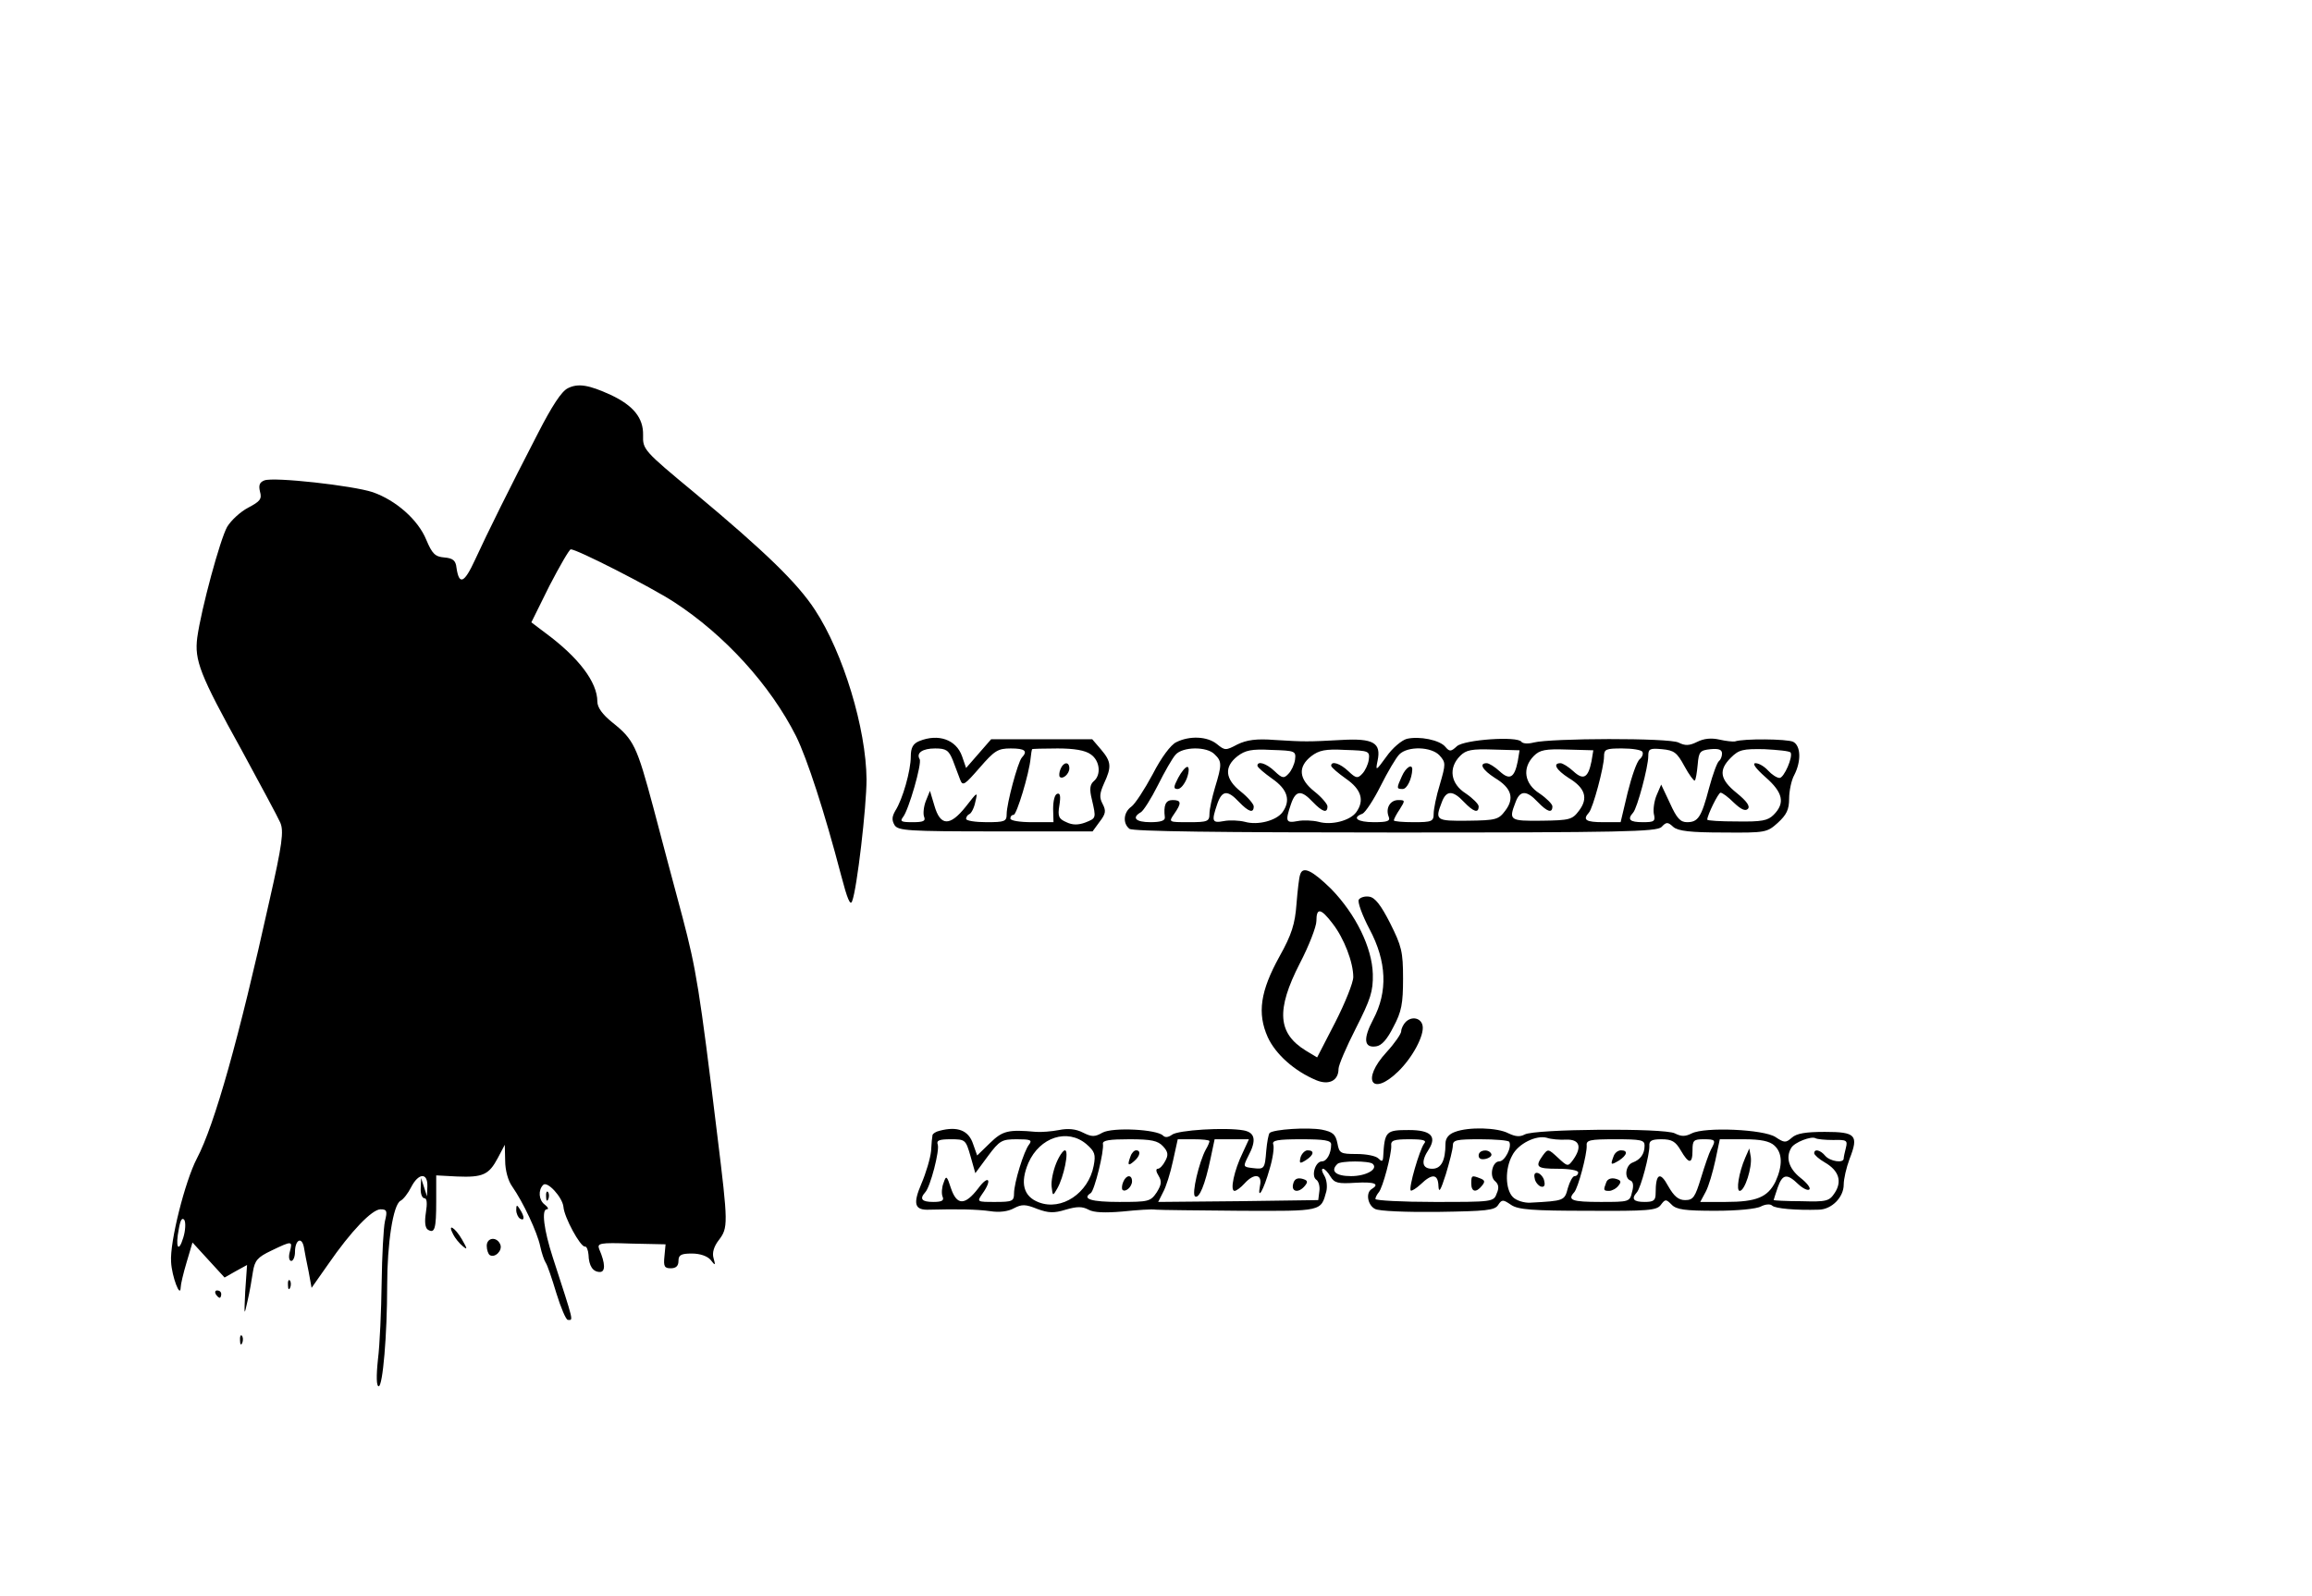 <?xml version="1.0" standalone="no"?>
<!DOCTYPE svg PUBLIC "-//W3C//DTD SVG 20010904//EN"
 "http://www.w3.org/TR/2001/REC-SVG-20010904/DTD/svg10.dtd">
<svg version="1.0" xmlns="http://www.w3.org/2000/svg"
 width="627pt" height="433pt" viewBox="0 0 627 433"
 preserveAspectRatio="xMidYMid meet">

<g transform="translate(0,433) scale(0.1,-0.1)"
fill="#000000" stroke="none">
<path d="M1540 3277 c-17 -8 -43 -48 -81 -122 -78 -151 -136 -268 -171 -344
-29 -63 -43 -69 -50 -21 -2 20 -10 26 -33 28 -25 2 -33 10 -49 48 -22 54 -82
107 -145 129 -54 18 -269 42 -294 32 -13 -5 -16 -13 -12 -30 6 -21 0 -27 -32
-44 -21 -11 -46 -34 -57 -52 -19 -34 -70 -221 -81 -300 -8 -62 7 -101 120
-305 51 -94 99 -183 105 -197 10 -23 6 -57 -30 -215 -82 -370 -148 -605 -196
-696 -32 -61 -74 -227 -70 -281 2 -39 25 -100 26 -69 0 8 7 38 16 68 l16 54
43 -47 44 -48 30 17 31 17 -5 -72 c-3 -66 -3 -68 6 -27 6 25 12 61 15 81 5 30
12 39 50 57 56 27 58 27 50 -3 -4 -14 -2 -25 4 -25 5 0 10 11 10 24 0 33 18
43 24 14 2 -13 8 -43 13 -67 l8 -44 45 64 c62 90 119 149 142 149 17 0 19 -4
12 -32 -4 -18 -8 -94 -9 -168 -1 -74 -5 -168 -10 -207 -5 -47 -4 -73 2 -73 11
0 23 138 23 274 0 113 16 218 36 229 8 4 21 21 29 37 20 39 45 40 44 3 l-1
-28 -8 25 -8 25 -1 -27 c-1 -16 4 -28 10 -28 7 0 8 -14 4 -39 -4 -25 -2 -41 5
-46 19 -12 23 2 23 76 l0 71 56 -3 c71 -3 87 5 111 50 l19 36 1 -43 c0 -26 8
-55 19 -70 30 -43 68 -124 76 -162 4 -19 11 -39 15 -45 4 -5 17 -43 29 -83 12
-39 26 -72 31 -72 15 0 18 -12 -41 170 -24 74 -31 130 -16 130 6 0 3 6 -6 13
-16 12 -18 39 -4 53 11 12 52 -33 55 -59 2 -29 46 -109 58 -108 5 1 9 -10 10
-22 1 -31 12 -47 31 -47 15 0 15 23 -2 62 -6 16 1 18 86 15 l94 -2 -3 -32 c-3
-28 0 -33 17 -33 14 0 21 6 21 20 0 16 7 20 36 20 23 0 42 -7 51 -17 13 -17
14 -16 8 5 -4 14 1 31 14 48 26 34 26 43 -4 287 -48 395 -57 448 -94 589 -21
79 -57 212 -79 297 -45 168 -53 185 -112 232 -26 21 -40 40 -40 56 0 53 -51
120 -142 187 l-37 28 49 99 c28 54 54 99 58 99 17 0 217 -102 280 -143 137
-89 261 -225 331 -364 30 -61 77 -205 122 -377 17 -65 25 -84 30 -70 13 32 39
256 39 330 -1 137 -63 343 -140 460 -47 72 -133 156 -326 317 -139 115 -141
118 -140 157 1 46 -26 80 -88 109 -59 27 -88 32 -116 18z m-1043 -2304 c-13
-43 -22 -26 -12 24 4 24 9 32 15 24 4 -7 3 -29 -3 -48z"/>
<path d="M2493 2320 c-17 -7 -23 -18 -23 -42 0 -38 -22 -116 -42 -147 -9 -16
-10 -25 -2 -39 10 -15 35 -17 274 -17 l263 0 19 26 c17 22 18 30 8 49 -9 17
-8 28 4 55 21 45 20 59 -8 92 l-24 28 -137 0 -137 0 -34 -39 -34 -39 -11 32
c-16 45 -64 62 -116 41z m91 -52 c7 -18 16 -42 20 -53 7 -18 12 -14 53 33 40
46 49 52 84 52 39 0 47 -7 30 -25 -11 -13 -41 -125 -41 -153 0 -20 -5 -22 -55
-22 -30 0 -55 4 -55 9 0 5 4 11 9 13 5 2 13 17 16 33 7 29 6 28 -26 -13 -43
-54 -69 -53 -85 3 l-12 40 -11 -27 c-6 -15 -8 -35 -5 -43 5 -12 -2 -15 -31
-15 -31 0 -35 2 -26 14 15 18 52 146 45 157 -10 17 8 29 42 29 30 0 37 -5 48
-32z m374 16 c25 -17 29 -56 8 -73 -10 -9 -12 -21 -5 -49 12 -52 12 -51 -18
-63 -19 -7 -35 -7 -51 1 -21 9 -24 16 -19 46 4 25 2 34 -6 31 -7 -2 -11 -20
-11 -41 l1 -36 -58 0 c-33 0 -59 4 -59 10 0 6 4 10 9 10 8 0 42 111 46 154 1
11 3 22 4 24 0 1 31 2 69 2 45 0 75 -5 90 -16z"/>
<path d="M2876 2244 c-4 -9 -4 -19 -2 -21 8 -8 26 8 26 23 0 19 -16 18 -24 -2z"/>
<path d="M3190 2317 c-15 -7 -41 -42 -64 -87 -22 -41 -48 -81 -58 -88 -21 -15
-24 -45 -5 -60 8 -7 243 -10 720 -10 614 0 710 2 723 15 13 14 17 14 32 0 13
-11 46 -15 135 -15 115 -1 119 0 148 26 24 22 31 36 31 66 0 20 6 50 14 64 19
37 18 79 -3 90 -17 8 -135 9 -158 1 -5 -1 -25 1 -42 5 -22 5 -42 3 -60 -6 -22
-11 -33 -11 -51 -2 -26 13 -346 12 -393 0 -15 -4 -29 -3 -33 2 -10 16 -155 6
-175 -12 -16 -15 -20 -15 -31 -2 -15 19 -71 30 -105 22 -14 -4 -39 -25 -55
-48 -29 -40 -30 -40 -24 -11 10 48 -11 61 -98 56 -92 -5 -99 -5 -181 0 -50 4
-76 0 -101 -12 -32 -17 -34 -17 -56 1 -26 21 -74 23 -110 5z m104 -33 c20 -19
20 -28 1 -90 -8 -27 -15 -59 -15 -71 0 -21 -5 -23 -56 -23 -55 0 -55 0 -40 22
21 30 20 38 -4 38 -19 0 -25 -14 -21 -47 1 -9 -12 -13 -39 -13 -40 0 -52 12
-26 27 7 4 28 37 46 73 18 36 39 73 48 83 19 22 85 23 106 1z m218 -15 c-2
-13 -10 -30 -18 -38 -12 -13 -17 -12 -37 7 -23 22 -47 29 -47 15 1 -5 19 -20
40 -35 42 -29 51 -59 28 -91 -17 -23 -67 -36 -102 -26 -16 4 -42 5 -57 2 -32
-6 -34 -1 -18 46 13 38 28 39 59 6 26 -27 40 -32 40 -12 0 6 -16 25 -35 40
-43 34 -46 67 -9 96 21 16 38 20 92 17 65 -2 67 -3 64 -27z m200 0 c-2 -13
-10 -30 -18 -38 -12 -13 -17 -12 -37 7 -23 22 -47 29 -47 15 1 -5 19 -20 40
-35 42 -29 51 -59 28 -91 -17 -23 -67 -36 -102 -26 -16 4 -42 5 -57 2 -32 -6
-34 -1 -18 46 13 38 28 39 59 6 26 -27 40 -32 40 -12 0 6 -16 25 -35 40 -43
34 -46 67 -9 96 21 16 38 20 92 17 65 -2 67 -3 64 -27z m192 12 c17 -19 17
-23 1 -78 -10 -32 -17 -68 -17 -80 0 -21 -5 -23 -54 -23 -30 0 -54 2 -54 5 0
3 7 17 16 30 15 24 15 25 -4 25 -22 0 -35 -22 -26 -45 5 -12 -3 -15 -40 -15
-45 0 -61 12 -31 23 8 4 30 37 49 75 19 38 42 77 51 86 23 23 87 21 109 -3z
m212 -16 c-9 -45 -22 -52 -49 -27 -13 12 -29 22 -35 22 -22 0 -12 -18 22 -40
45 -27 54 -55 28 -89 -18 -24 -25 -26 -101 -27 -87 -1 -90 1 -71 50 12 33 30
33 60 1 26 -27 40 -32 40 -12 0 6 -16 22 -35 35 -41 26 -48 69 -15 102 16 16
31 19 90 17 l71 -2 -5 -30z m200 0 c-9 -45 -22 -52 -49 -27 -13 12 -29 22 -35
22 -22 0 -12 -18 22 -40 45 -27 54 -55 28 -89 -18 -24 -25 -26 -101 -27 -87
-1 -90 1 -71 50 12 33 30 33 60 1 26 -27 40 -32 40 -12 0 6 -16 22 -35 35 -41
26 -48 69 -15 102 16 16 31 19 90 17 l71 -2 -5 -30z m138 26 c3 -5 0 -14 -7
-20 -8 -6 -22 -47 -33 -91 l-19 -80 -47 0 c-47 0 -57 6 -39 26 11 12 41 124
41 152 0 20 5 22 49 22 28 0 52 -4 55 -9z m114 -39 c13 -24 26 -41 28 -39 3 2
6 22 8 43 3 35 6 39 35 42 22 2 31 -1 31 -12 0 -8 -4 -17 -8 -20 -5 -3 -17
-36 -27 -73 -21 -80 -30 -93 -60 -93 -18 0 -28 11 -46 51 l-24 51 -12 -28 c-7
-16 -10 -39 -8 -51 5 -21 1 -23 -30 -23 -35 0 -43 7 -26 26 11 12 41 124 41
153 0 20 4 22 37 19 33 -3 41 -9 61 -46z m288 37 c7 -12 -18 -69 -30 -69 -7 0
-21 9 -31 20 -10 11 -25 20 -34 20 -10 0 0 -14 27 -38 47 -41 54 -70 22 -102
-16 -16 -32 -19 -100 -18 -44 0 -80 2 -80 5 0 12 30 73 36 73 5 0 21 -12 36
-27 19 -18 31 -24 38 -17 7 7 -3 21 -30 43 -46 37 -50 62 -16 96 22 22 33 24
91 23 37 -2 68 -5 71 -9z"/>
<path d="M3195 2220 c-13 -25 -13 -30 -1 -30 8 0 19 14 25 30 6 17 6 30 1 30
-5 0 -16 -13 -25 -30z"/>
<path d="M3802 2225 c-15 -33 -15 -35 2 -35 12 0 25 28 26 53 0 17 -18 5 -28
-18z"/>
<path d="M3526 1958 c-3 -7 -7 -43 -10 -80 -4 -54 -13 -83 -46 -142 -52 -94
-61 -154 -32 -219 21 -46 72 -92 132 -117 34 -14 60 -1 60 31 0 10 21 59 47
110 40 79 47 100 46 147 -2 72 -46 162 -113 231 -51 50 -77 63 -84 39z m88
-133 c31 -40 56 -105 56 -145 0 -15 -22 -70 -49 -123 l-49 -95 -30 18 c-77 47
-82 110 -17 237 25 48 45 100 45 115 0 37 12 35 44 -7z"/>
<path d="M3685 1890 c-4 -6 9 -42 29 -80 47 -88 50 -170 10 -245 -28 -53 -25
-78 8 -73 15 2 30 19 47 53 22 41 26 63 26 131 0 73 -4 88 -35 150 -25 49 -41
70 -57 72 -11 2 -24 -2 -28 -8z"/>
<path d="M3812 1558 c-6 -6 -12 -18 -12 -25 0 -7 -18 -33 -40 -57 -69 -75 -40
-122 32 -52 39 38 71 98 66 124 -4 21 -29 27 -46 10z"/>
<path d="M2548 1263 c-10 -2 -18 -8 -19 -11 -1 -4 -3 -24 -4 -44 -2 -20 -14
-60 -26 -88 -24 -56 -19 -73 22 -71 74 2 129 1 164 -4 25 -4 49 -1 65 8 21 11
31 11 63 -2 30 -11 45 -12 77 -2 31 9 45 9 62 0 14 -8 45 -9 92 -5 39 4 80 7
91 5 11 -1 114 -2 228 -3 224 -1 219 -2 234 53 3 13 1 32 -6 43 -6 10 -8 18
-3 18 4 0 13 -9 20 -21 11 -18 21 -20 68 -17 51 3 67 -3 44 -17 -17 -10 -11
-44 9 -54 10 -6 85 -9 171 -8 130 2 154 4 163 19 10 15 13 15 35 0 19 -13 58
-16 209 -16 163 -1 186 1 197 16 12 16 14 16 29 1 13 -14 37 -17 119 -17 59 0
112 5 124 12 12 6 25 7 30 2 8 -8 65 -13 127 -11 35 1 67 34 67 68 0 15 7 46
16 70 25 64 17 73 -67 73 -52 0 -77 -4 -90 -16 -16 -14 -20 -14 -44 2 -32 21
-191 28 -227 10 -18 -9 -28 -9 -46 0 -29 15 -380 12 -407 -3 -13 -7 -25 -6
-44 3 -30 16 -108 18 -145 4 -17 -6 -26 -17 -26 -32 0 -47 -12 -68 -36 -68
-28 0 -31 20 -9 53 22 35 5 52 -54 52 -63 0 -66 -3 -70 -74 -1 -12 -4 -12 -13
-3 -7 7 -33 12 -59 12 -44 0 -47 2 -52 29 -5 25 -13 31 -42 37 -38 7 -131 1
-142 -9 -3 -4 -7 -25 -9 -48 -4 -50 -5 -51 -38 -47 -25 3 -25 4 -11 32 23 43
19 64 -12 70 -48 9 -180 1 -195 -12 -10 -7 -18 -8 -24 -2 -17 17 -136 23 -164
8 -21 -12 -29 -12 -53 0 -19 10 -41 12 -65 7 -21 -4 -48 -6 -62 -5 -76 7 -91
3 -125 -30 l-35 -34 -11 31 c-12 37 -42 49 -91 36z m398 -36 c23 -20 26 -28
20 -59 -14 -74 -87 -123 -149 -99 -42 16 -51 53 -28 107 31 70 106 94 157 51z
m1302 12 c36 1 43 -20 18 -55 -14 -19 -15 -18 -41 6 -26 24 -27 25 -41 6 -22
-31 -17 -36 41 -36 30 0 55 -4 55 -10 0 -5 -4 -10 -10 -10 -5 0 -13 -15 -18
-32 -9 -35 -10 -35 -102 -40 -17 -1 -38 6 -47 15 -21 21 -22 77 -2 113 16 32
65 56 94 48 11 -4 35 -6 53 -5z m724 -1 c36 1 39 -1 34 -21 -3 -12 -6 -25 -6
-29 0 -14 -37 -8 -50 7 -13 16 -30 20 -30 7 0 -4 13 -16 29 -25 38 -22 47 -51
27 -82 -15 -23 -22 -25 -91 -23 -41 0 -75 2 -75 3 0 1 5 16 11 34 13 37 25 39
56 9 13 -12 26 -18 30 -14 4 4 -7 18 -25 32 -31 25 -40 55 -24 81 9 15 54 32
65 26 5 -3 27 -5 49 -5z m-2340 -44 l13 -46 34 46 c32 43 38 46 79 46 36 0 42
-2 33 -14 -14 -17 -41 -104 -41 -133 0 -21 -5 -23 -51 -23 -50 0 -50 0 -35 22
28 39 17 53 -11 15 -36 -47 -58 -47 -74 0 -11 34 -13 36 -20 15 -5 -12 -6 -29
-3 -37 5 -11 -1 -15 -25 -15 -31 0 -38 8 -22 26 14 14 40 115 34 130 -4 11 5
14 35 14 40 0 41 -1 54 -46z m522 27 c14 -15 15 -24 6 -40 -6 -12 -15 -21 -20
-21 -6 0 -5 -8 2 -19 9 -15 8 -24 -5 -45 -17 -25 -22 -26 -102 -26 -75 0 -102
8 -77 24 10 6 37 115 33 134 -1 9 18 12 72 12 60 0 77 -4 91 -19z m126 14 c0
-3 -4 -13 -10 -23 -18 -33 -39 -121 -29 -127 11 -7 27 31 42 103 l11 52 47 0
46 0 -17 -37 c-23 -47 -35 -103 -22 -103 5 0 17 9 27 20 26 29 49 26 42 -6 -8
-43 10 -12 26 45 9 29 13 60 10 67 -4 11 11 14 76 14 63 0 81 -3 81 -14 0 -25
-12 -46 -25 -46 -18 0 -30 -40 -15 -50 6 -4 10 -18 8 -31 l-3 -24 -217 -3
-217 -2 13 26 c8 14 20 52 27 85 l13 59 43 0 c24 0 43 -2 43 -5z m582 -7 c-12
-16 -43 -121 -36 -127 2 -2 14 5 27 17 31 30 47 28 48 -5 1 -20 6 -12 20 32
10 33 19 68 19 78 0 15 10 17 74 17 41 0 77 -3 79 -7 8 -14 -12 -53 -27 -53
-19 0 -28 -41 -11 -54 9 -8 11 -18 4 -33 -8 -23 -12 -23 -169 -23 -88 0 -160
4 -160 8 0 4 4 12 9 18 11 12 35 104 34 126 -2 15 7 18 49 18 39 0 48 -3 40
-12z m598 -5 c0 -23 -11 -38 -32 -46 -20 -7 -24 -43 -6 -49 7 -3 9 -14 4 -31
-6 -27 -8 -27 -86 -27 -77 0 -90 5 -71 26 11 12 35 104 34 126 -2 16 8 18 78
18 69 0 79 -2 79 -17z m98 -13 c22 -38 32 -38 32 0 0 27 3 30 30 30 33 0 34
-2 20 -28 -5 -9 -17 -44 -27 -77 -16 -52 -21 -60 -43 -60 -18 0 -30 10 -46 38
-22 41 -34 34 -34 -19 0 -20 -5 -24 -30 -24 -30 0 -37 8 -21 26 11 12 35 104
34 126 -1 14 6 18 33 18 28 0 38 -6 52 -30z m254 13 c22 -20 23 -54 3 -98 -21
-42 -51 -55 -135 -55 l-69 0 15 28 c8 15 19 53 26 85 l12 57 65 0 c46 0 70 -5
83 -17z m-1089 -50 c15 -14 -18 -33 -59 -33 -42 0 -57 14 -37 33 8 9 88 9 96
0z"/>
<path d="M2864 1174 c-8 -20 -14 -48 -12 -63 3 -25 3 -26 15 -5 18 31 33 104
21 104 -5 0 -16 -16 -24 -36z"/>
<path d="M4162 1134 c1 -9 9 -19 16 -22 9 -3 13 2 10 14 -1 9 -9 19 -16 22 -9
3 -13 -2 -10 -14z"/>
<path d="M3066 1194 c-9 -24 -7 -28 9 -14 17 14 20 30 6 30 -5 0 -12 -7 -15
-16z"/>
<path d="M3046 1124 c-4 -9 -4 -19 -2 -21 8 -8 26 8 26 23 0 19 -16 18 -24 -2z"/>
<path d="M3527 1191 c-4 -17 -2 -18 14 -8 22 14 25 27 5 27 -7 0 -16 -9 -19
-19z"/>
<path d="M3507 1119 c-6 -22 15 -26 32 -5 9 11 7 15 -8 19 -13 3 -21 -1 -24
-14z"/>
<path d="M4010 1196 c0 -9 7 -12 20 -9 11 3 17 9 14 14 -8 14 -34 10 -34 -5z"/>
<path d="M3990 1120 c0 -23 13 -26 29 -6 9 11 8 15 -5 20 -23 9 -24 8 -24 -14z"/>
<path d="M4376 1194 c-9 -24 -8 -25 14 -12 23 15 26 28 6 28 -8 0 -17 -7 -20
-16z"/>
<path d="M4356 1123 c-8 -21 -8 -23 8 -23 7 0 19 6 25 14 9 11 7 15 -8 19 -12
3 -22 -1 -25 -10z"/>
<path d="M4733 1190 c-18 -42 -25 -90 -15 -90 14 0 34 64 30 92 l-4 23 -11
-25z"/>
<path d="M1481 1084 c0 -11 3 -14 6 -6 3 7 2 16 -1 19 -3 4 -6 -2 -5 -13z"/>
<path d="M1400 1048 c0 -9 5 -20 10 -23 13 -8 13 5 0 25 -8 13 -10 13 -10 -2z"/>
<path d="M1229 982 c5 -10 17 -25 26 -32 13 -11 13 -8 -2 18 -19 33 -41 46
-24 14z"/>
<path d="M1320 951 c0 -11 4 -22 8 -25 14 -9 35 12 29 28 -9 23 -37 20 -37 -3z"/>
<path d="M781 844 c0 -11 3 -14 6 -6 3 7 2 16 -1 19 -3 4 -6 -2 -5 -13z"/>
<path d="M585 820 c3 -5 8 -10 11 -10 2 0 4 5 4 10 0 6 -5 10 -11 10 -5 0 -7
-4 -4 -10z"/>
<path d="M651 694 c0 -11 3 -14 6 -6 3 7 2 16 -1 19 -3 4 -6 -2 -5 -13z"/>
</g>
</svg>
